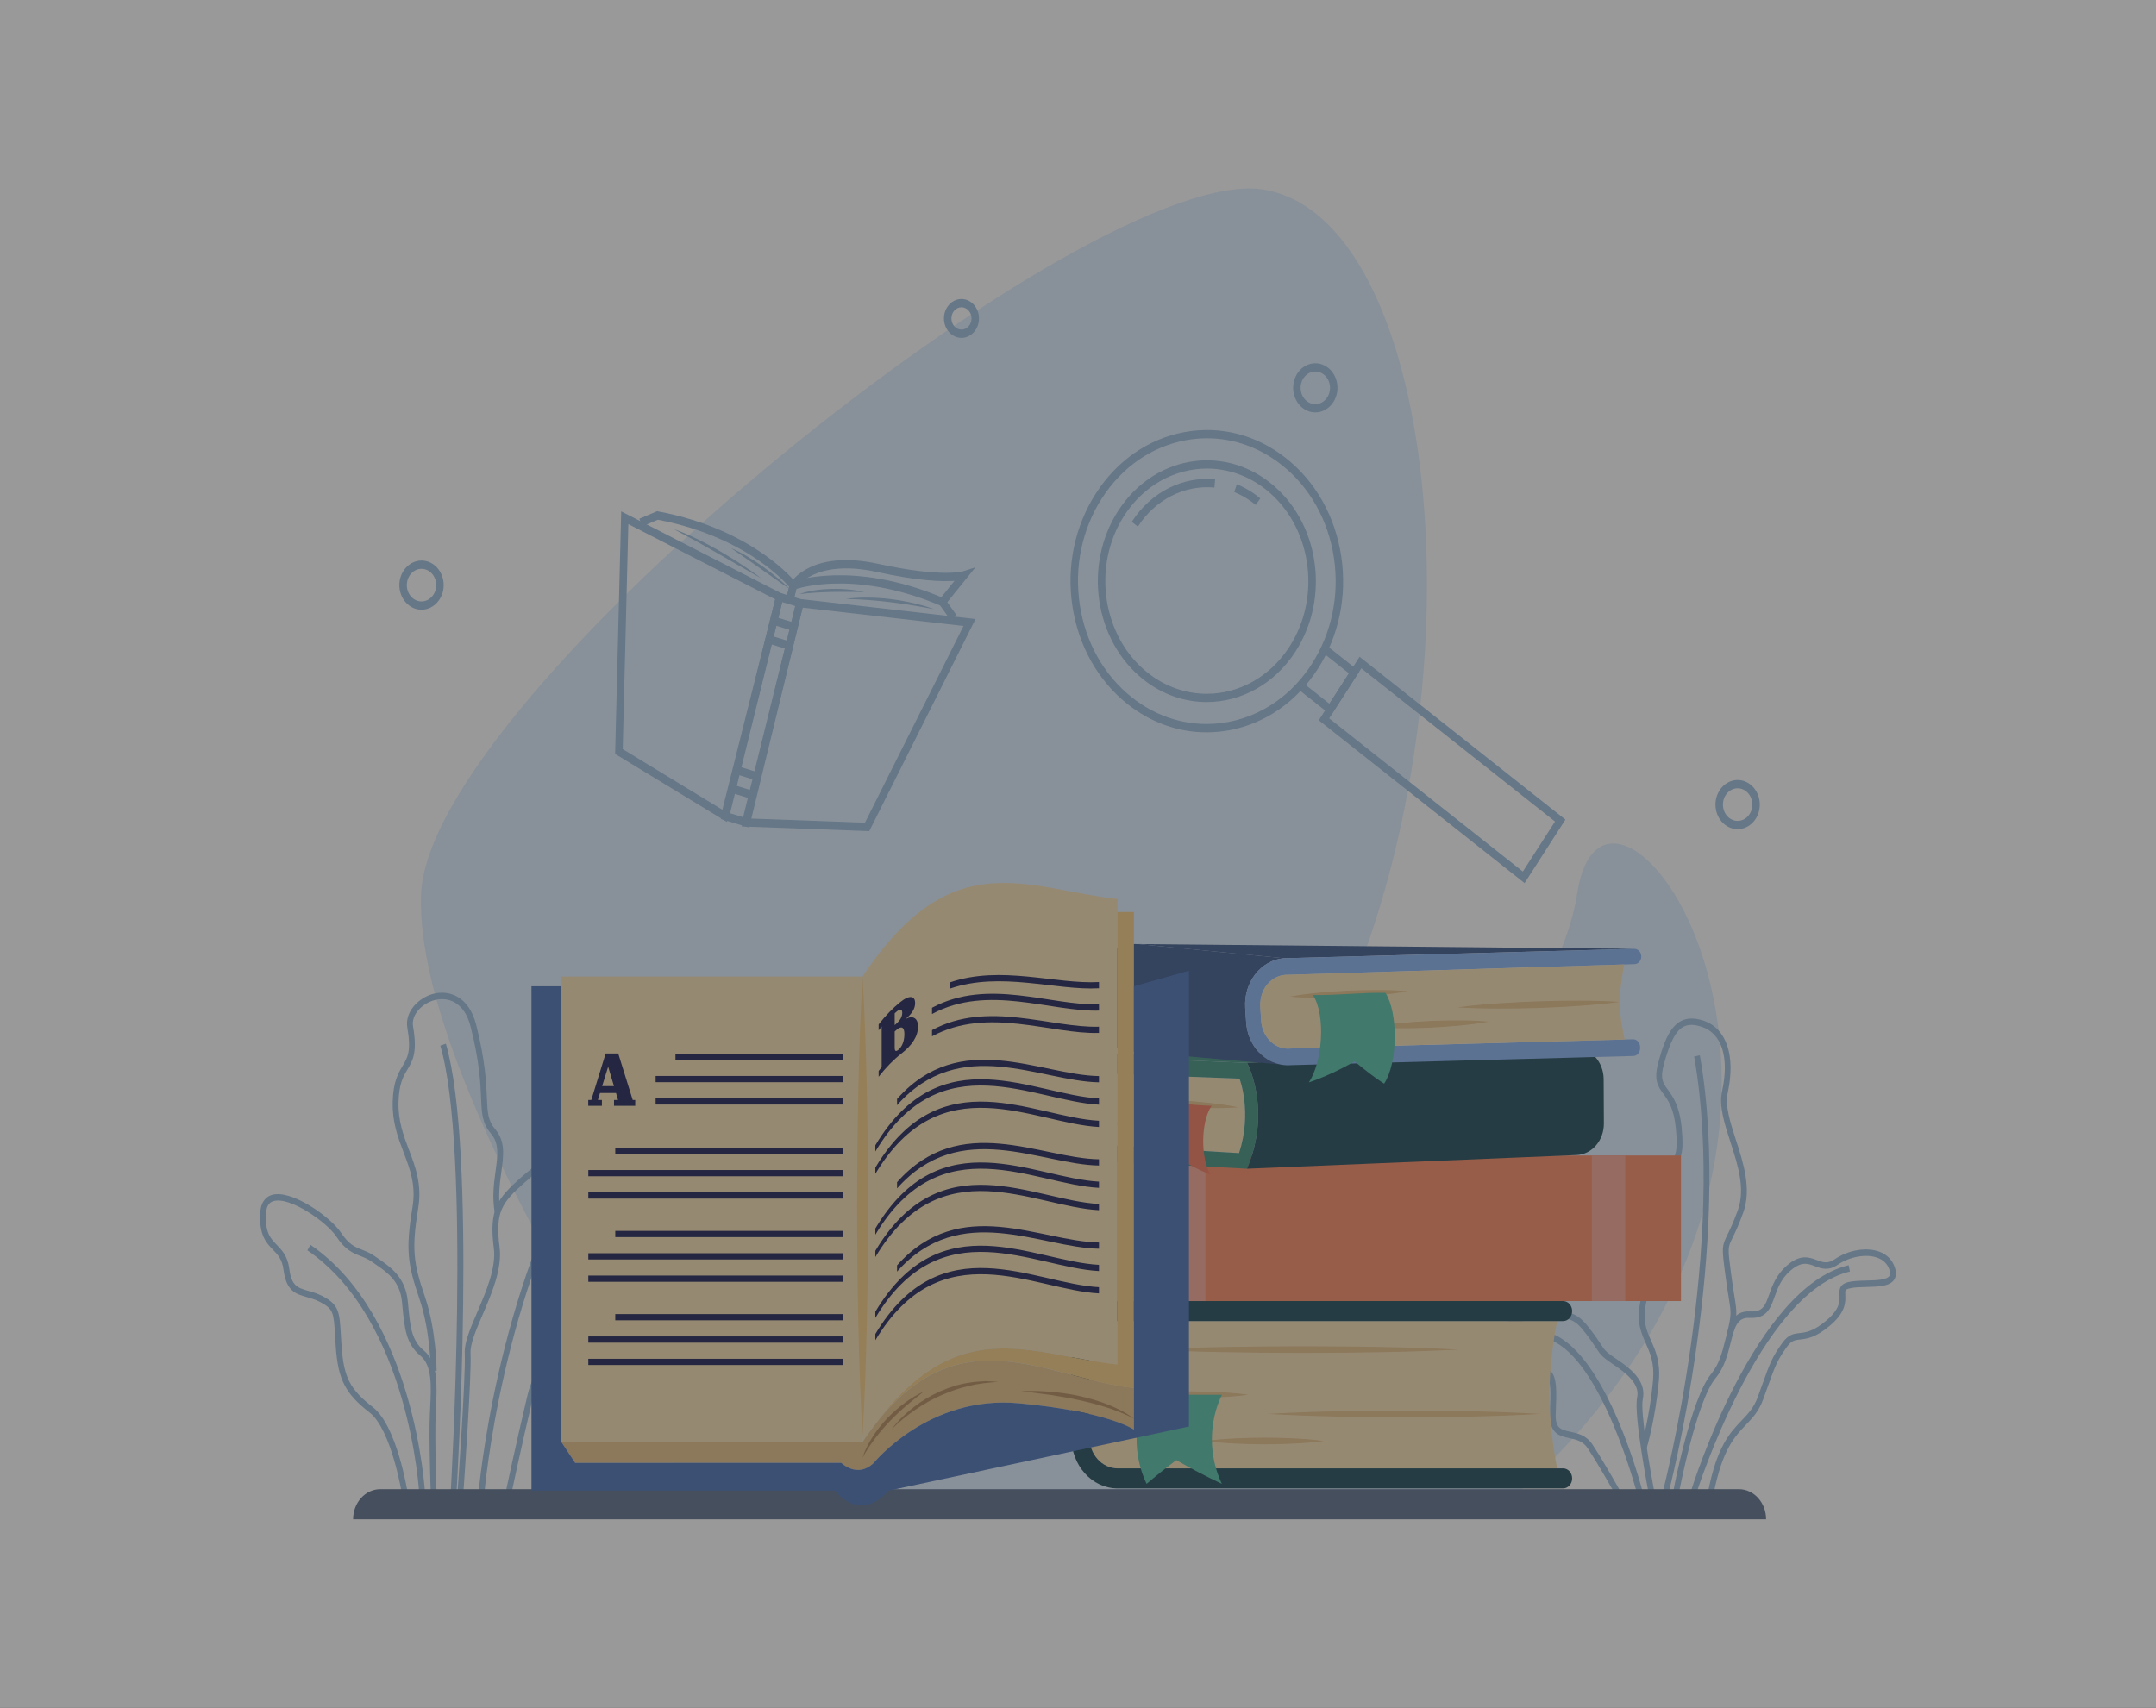 <svg width="703" height="557" viewBox="0 0 703 557" fill="none" xmlns="http://www.w3.org/2000/svg">
<rect x="0" y="0" width="703" height="557" fill="#333333" stroke="none"/>
<g opacity="0.5" clip-path="url(#clip0_10_49)">
<path d="M703 0H0V557H703V0Z" fill="white"/>
<path d="M228.399 490.28C228.399 490.28 135.287 357.681 137.266 292.035C139.242 226.389 355.985 52.467 412.091 61.847C468.196 71.227 484.337 218.716 438.991 326.137C393.646 433.558 504.322 355.976 514.313 291.182C524.303 226.387 628.064 370.523 491.254 490.28H228.399Z" fill="#DEEFFF"/>
<path d="M428.88 134.507C424.897 134.507 421.655 130.913 421.655 126.492C421.655 122.074 424.895 118.478 428.88 118.478C432.863 118.478 436.105 122.072 436.105 126.492C436.103 130.913 432.863 134.507 428.88 134.507ZM428.88 121.174C426.237 121.174 424.086 123.56 424.086 126.492C424.086 129.425 426.237 131.811 428.88 131.811C431.523 131.811 433.675 129.425 433.675 126.492C433.675 123.56 431.523 121.174 428.88 121.174Z" fill="#99BBDD"/>
<path d="M137.443 198.849C133.46 198.849 130.218 195.255 130.218 190.835C130.218 186.417 133.458 182.821 137.443 182.821C141.428 182.821 144.667 186.415 144.667 190.835C144.667 195.255 141.426 198.849 137.443 198.849ZM137.443 185.517C134.799 185.517 132.648 187.903 132.648 190.835C132.648 193.767 134.799 196.153 137.443 196.153C140.086 196.153 142.237 193.767 142.237 190.835C142.239 187.903 140.088 185.517 137.443 185.517Z" fill="#99BBDD"/>
<path d="M313.502 110.192C310.352 110.192 307.791 107.352 307.791 103.858C307.791 100.365 310.352 97.524 313.502 97.524C316.651 97.524 319.212 100.365 319.212 103.858C319.214 107.349 316.651 110.192 313.502 110.192ZM313.502 100.215C311.692 100.215 310.22 101.849 310.22 103.856C310.22 105.863 311.692 107.497 313.502 107.497C315.312 107.497 316.784 105.863 316.784 103.856C316.784 101.849 315.312 100.215 313.502 100.215Z" fill="#99BBDD"/>
<path d="M566.584 270.428C562.601 270.428 559.359 266.834 559.359 262.414C559.359 257.994 562.599 254.4 566.584 254.4C570.567 254.4 573.809 257.994 573.809 262.414C573.809 266.834 570.567 270.428 566.584 270.428ZM566.584 257.096C563.941 257.096 561.789 259.482 561.789 262.414C561.789 265.346 563.941 267.732 566.584 267.732C569.227 267.732 571.378 265.346 571.378 262.414C571.378 259.482 569.227 257.096 566.584 257.096Z" fill="#99BBDD"/>
<path d="M237.056 268.091L200.578 245.889L202.554 166.781L255.659 193.974L237.056 268.091ZM203.046 244.318L235.537 264.094L252.763 195.46L204.878 170.941L203.046 244.318Z" fill="#99BBDD"/>
<path d="M283.434 271.072L241.848 269.548L259.903 195.264L318.085 201.897L283.434 271.072ZM244.989 266.968L282.03 268.325L314.171 204.158L261.707 198.178L244.989 266.968Z" fill="#99BBDD"/>
<path d="M244.005 269.833L235.069 267.117L253.361 193.063L262.297 195.779L244.005 269.833ZM238.054 265.23L242.304 266.522L259.313 197.664L255.062 196.371L238.054 265.23Z" fill="#99BBDD"/>
<path d="M309.975 202.282L306.538 197.479C291.811 191.236 279.728 190.14 272.161 190.327C265.587 190.49 261.203 191.619 259.666 192.083L258.68 196.075L256.338 195.362L257.676 189.948L258.292 189.721C258.497 189.645 263.404 187.865 271.983 187.635C279.844 187.426 292.426 188.551 307.723 195.095L308.032 195.226L311.881 200.607L309.975 202.282Z" fill="#99BBDD"/>
<path d="M258.68 196.075L256.338 195.362L257.324 191.37C256.215 190.104 252.961 186.651 247.38 182.794C240.956 178.356 230.058 172.463 214.517 169.508L209.353 171.699L208.486 169.183L214.268 166.73L214.594 166.79C230.761 169.809 242.101 175.956 248.77 180.582C256.047 185.628 259.449 189.935 259.59 190.117L260.016 190.661L258.68 196.075Z" fill="#99BBDD"/>
<path d="M308.187 197.252L306.379 195.454L311.24 189.44C307.263 189.719 299.478 189.516 285.948 186.55C275.353 184.227 268.759 185.784 265.095 187.497C261.183 189.327 259.702 191.719 259.686 191.744L257.656 190.267C257.925 189.808 264.483 179.1 286.42 183.908C307.054 188.431 313.928 186.357 313.994 186.334L318.063 185.031L315.243 188.527L308.187 197.252Z" fill="#99BBDD"/>
<path d="M252.546 201.138L251.905 203.736L258.59 205.768L259.232 203.17L252.546 201.138Z" fill="#99BBDD"/>
<path d="M251.026 207.229L250.384 209.827L257.069 211.859L257.711 209.261L251.026 207.229Z" fill="#99BBDD"/>
<path d="M238.925 255.892L238.266 258.485L244.939 260.569L245.597 257.976L238.925 255.892Z" fill="#99BBDD"/>
<path d="M240.462 249.836L239.804 252.429L246.476 254.513L247.134 251.92L240.462 249.836Z" fill="#99BBDD"/>
<path d="M260.676 193.762C261.518 193.43 262.388 193.201 263.259 192.992C264.133 192.789 265.013 192.626 265.897 192.497C267.664 192.236 269.446 192.1 271.229 192.056L272.567 192.047C273.013 192.045 273.457 192.065 273.903 192.08C274.793 192.114 275.682 192.165 276.57 192.252C277.458 192.319 278.342 192.457 279.224 192.573C280.103 192.718 280.983 192.88 281.855 193.078C280.961 193.105 280.075 193.074 279.189 193.067L277.862 193.056C277.42 193.052 276.978 193.034 276.536 193.041C276.094 193.043 275.652 193.041 275.212 193.032C274.771 193.021 274.331 193.036 273.889 193.038C273.007 193.034 272.125 193.056 271.245 193.067C269.484 193.112 267.724 193.168 265.963 193.279C264.203 193.397 262.444 193.533 260.676 193.762Z" fill="#99BBDD"/>
<path d="M275.839 195.36C278.239 194.963 280.672 194.876 283.096 194.899C285.522 194.93 287.947 195.093 290.359 195.382C290.962 195.458 291.562 195.547 292.165 195.63L293.067 195.761L293.964 195.919L295.758 196.249C296.355 196.371 296.949 196.505 297.542 196.639C298.733 196.884 299.908 197.227 301.085 197.539C301.378 197.619 301.671 197.706 301.963 197.8L302.836 198.078C303.419 198.268 303.999 198.457 304.576 198.66C303.373 198.477 302.188 198.227 300.994 198.025L299.207 197.715C298.908 197.666 298.612 197.604 298.315 197.557L297.421 197.416C296.825 197.325 296.228 197.227 295.634 197.125L293.842 196.868L292.948 196.735L292.052 196.621C291.456 196.543 290.859 196.458 290.261 196.387C287.868 196.102 285.472 195.861 283.07 195.683C280.668 195.511 278.261 195.38 275.839 195.36Z" fill="#99BBDD"/>
<path d="M257.579 192.161C255.944 191.073 254.339 189.95 252.741 188.823L247.95 185.436L243.156 182.07L238.317 178.746C240.101 179.492 241.828 180.397 243.511 181.386C245.19 182.384 246.837 183.445 248.44 184.585C250.043 185.722 251.612 186.92 253.14 188.175C254.671 189.431 256.167 190.739 257.579 192.161Z" fill="#99BBDD"/>
<path d="M248.173 188.589C245.787 187.268 243.427 185.909 241.069 184.545L237.532 182.504L235.766 181.48L233.997 180.466C232.818 179.788 231.641 179.107 230.453 178.447C229.863 178.113 229.276 177.768 228.68 177.442C228.085 177.117 227.493 176.785 226.902 176.449C224.524 175.139 222.138 173.851 219.728 172.581C222.275 173.459 224.759 174.555 227.204 175.736C228.425 176.328 229.634 176.954 230.837 177.592C231.44 177.908 232.036 178.238 232.631 178.572L234.416 179.572C235.593 180.265 236.774 180.951 237.939 181.667C238.522 182.023 239.102 182.389 239.683 182.752C240.263 183.113 240.84 183.482 241.412 183.861C243.708 185.354 245.978 186.907 248.173 188.589Z" fill="#99BBDD"/>
<path d="M157.914 487.35L156.028 487.166C156.08 486.511 161.594 421.079 191.736 371.639L193.305 372.816C163.433 421.812 157.966 486.702 157.914 487.35Z" fill="#99BBDD"/>
<path d="M148.825 487.328L146.935 487.186C147.003 486.069 153.626 375.115 143.573 341.044L145.372 340.392C155.54 374.85 149.104 482.752 148.825 487.328Z" fill="#99BBDD"/>
<path d="M136.709 487.317C136.681 486.751 133.494 430.536 100.23 407.784L101.224 405.995C135.34 429.331 138.571 486.624 138.601 487.201L136.709 487.317Z" fill="#99BBDD"/>
<path d="M166.663 487.498L164.819 487.018C164.853 486.858 168.274 470.723 172.024 454.924C173.99 446.634 178.006 444.279 181.231 442.385C184.429 440.509 186.739 439.154 186.389 432.562C186.178 428.567 185.753 425.615 185.409 423.244C184.511 417.017 184.102 414.174 189.215 406.276C192.214 401.648 194.866 400.162 196.804 399.077C199.319 397.667 200.582 396.961 200.783 390.025C200.841 388.026 200.867 386.344 200.889 384.9C201.018 376.853 201.034 375.819 205.688 368.444C206.921 366.49 206.324 364.418 205.605 363.021C203.83 359.57 198.995 356.097 194.345 356.493C190.983 356.781 188.47 359.071 187.08 363.117C182.529 376.349 179.745 378.586 174.691 382.648C173.569 383.55 172.295 384.573 170.877 385.834C163.63 392.264 161.413 395.305 162.889 406.737C163.799 413.786 160.372 421.772 157.349 428.816C155.257 433.696 153.278 438.303 153.427 441.262C153.804 448.811 151.163 485.769 151.051 487.337L149.163 487.17C149.191 486.787 151.908 448.784 151.537 441.378C151.362 437.884 153.344 433.264 155.64 427.912C158.549 421.134 161.843 413.454 161.015 407.033C159.412 394.621 162.124 390.909 169.694 384.192C171.148 382.902 172.442 381.861 173.581 380.946C178.339 377.12 180.96 375.013 185.311 362.366C186.96 357.576 190.115 354.747 194.201 354.397C199.124 353.973 204.848 357.307 207.252 361.979C208.65 364.697 208.646 367.419 207.24 369.647C202.918 376.496 202.908 377.134 202.783 384.936C202.759 386.389 202.733 388.08 202.675 390.092C202.448 397.892 200.711 399.24 197.657 400.951C195.798 401.994 193.482 403.29 190.754 407.501C186.094 414.695 186.416 416.932 187.279 422.912C187.629 425.33 188.063 428.337 188.279 432.437C188.701 440.378 185.502 442.256 182.115 444.241C179.066 446.03 175.609 448.057 173.854 455.459C170.112 471.229 166.697 487.337 166.663 487.498Z" fill="#99BBDD"/>
<path d="M131.091 487.44C131.057 487.228 127.663 466.24 120.496 460.675C112.623 454.561 110.257 449.969 109.487 439.308C109.383 437.855 109.306 436.561 109.238 435.402C108.816 428.199 108.74 426.9 104.349 424.628C102.819 423.837 101.391 423.429 100.011 423.035C96.438 422.019 93.352 421.141 92.448 414.136C92.003 410.683 90.603 409.237 88.982 407.566C86.837 405.351 84.406 402.842 84.864 395.448C85.101 391.64 87.005 390.245 88.56 389.744C94.853 387.714 107.772 396.865 111.197 402.043C113.753 405.908 115.772 406.706 118.11 407.63C119.42 408.147 120.775 408.682 122.306 409.763C122.667 410.019 123.037 410.273 123.413 410.531C127.339 413.238 132.228 416.609 132.967 424.407L133.068 425.472C133.749 432.751 134.161 437.147 138.218 440.482C142.912 444.341 142.522 452.043 142.145 459.492L142.064 461.131C141.691 468.974 142.349 487.036 142.357 487.217L140.465 487.304C140.459 487.121 139.797 468.961 140.172 461.02L140.255 459.374C140.618 452.164 140.964 445.355 137.091 442.171C132.365 438.283 131.895 433.272 131.184 425.691L131.083 424.628C130.441 417.852 126.359 415.039 122.412 412.318C122.031 412.055 121.655 411.797 121.29 411.538C119.942 410.587 118.688 410.092 117.477 409.613C115.065 408.66 112.57 407.677 109.67 403.29C106.561 398.587 94.411 390.06 89.088 391.767C88.17 392.061 86.931 392.779 86.756 395.595C86.359 401.991 88.172 403.863 90.273 406.031C91.92 407.728 93.784 409.653 94.326 413.842C95.052 419.457 97.096 420.038 100.485 421.003C101.881 421.399 103.466 421.85 105.155 422.725C110.562 425.523 110.706 427.979 111.134 435.269C111.203 436.416 111.277 437.7 111.381 439.141C112.11 449.263 114.115 453.153 121.587 458.955C129.396 465.019 132.821 486.181 132.963 487.079L131.091 487.44Z" fill="#99BBDD"/>
<path d="M140.463 447.075C140.463 446.948 140.397 434.239 136.77 423.627C132.893 412.287 132.222 407.575 134.504 393.652C135.671 386.527 133.709 381.367 131.63 375.906C129.78 371.042 127.866 366.014 128.046 359.352C128.227 352.753 129.848 350.043 131.278 347.653C132.881 344.972 134.148 342.854 132.825 335.191C131.921 329.96 136.527 325.375 141.313 324.125C146.242 322.837 152.87 324.729 155.287 334.309C158.249 346.057 158.557 353.301 158.761 358.093C158.97 362.986 159.075 365.441 161.507 368.333C164.833 372.288 164.201 376.891 163.47 382.222C162.945 386.037 162.351 390.361 163.176 395.156L161.316 395.55C160.433 390.401 161.051 385.887 161.598 381.906C162.283 376.917 162.825 372.976 160.123 369.766C157.217 366.312 157.086 363.255 156.871 358.193C156.659 353.214 156.369 346.394 153.465 334.875C151.414 326.738 146.071 325.047 141.747 326.17C137.812 327.197 133.994 330.787 134.687 334.797C136.155 343.301 134.552 345.979 132.857 348.816C131.503 351.077 130.105 353.417 129.941 359.417C129.772 365.622 131.602 370.436 133.373 375.091C135.468 380.596 137.633 386.288 136.366 394.031C134.167 407.446 134.811 411.982 138.539 422.886C142.293 433.863 142.355 446.54 142.357 447.075H140.463Z" fill="#99BBDD"/>
<path d="M553.054 487.293L551.264 486.606C552.112 483.881 572.389 419.813 602.796 412.65L603.19 414.707C573.827 421.624 553.259 486.637 553.054 487.293Z" fill="#99BBDD"/>
<path d="M543.975 487.246L542.158 486.655C542.368 485.853 563.181 405.812 552.403 344.569L554.263 344.166C565.13 405.915 544.188 486.439 543.975 487.246Z" fill="#99BBDD"/>
<path d="M533.822 487.239C533.71 486.805 522.421 443.691 505.58 437.024C501.368 435.358 497.083 436.169 492.843 439.435L491.763 437.711C496.533 434.037 501.394 433.139 506.216 435.048C523.972 442.078 535.174 484.846 535.642 486.664L533.822 487.239Z" fill="#99BBDD"/>
<path d="M526.728 487.498C526.68 487.408 521.775 478.508 517.679 472.314C516.135 469.974 513.881 469.493 511.704 469.03C508.618 468.37 505.122 467.624 505.375 460.993L505.407 460.151C505.63 454.405 505.79 450.254 504.324 448.684C503.629 447.937 502.484 447.661 500.711 447.812C498.007 448.042 495.541 447.554 493.363 447.124C490.2 446.498 487.468 445.956 484.819 447.636C483.61 448.403 482.853 448.122 482.427 447.75C481.68 447.097 481.549 445.823 482.037 443.962C483.198 439.538 488.997 429.474 498.65 428.391C511.517 426.949 513.917 427.558 518.406 433.402C520.328 435.904 521.315 437.412 522.034 438.515C523.438 440.665 523.584 440.89 528.029 443.902C534.21 448.091 536.562 451.925 535.656 456.337C534.79 460.552 538.1 479.708 539.448 486.733L537.594 487.17C537.393 486.121 532.675 461.397 533.81 455.871C534.278 453.587 533.932 450.366 527.041 445.696C522.449 442.583 522.072 442.156 520.499 439.747C519.798 438.673 518.838 437.203 516.964 434.765C513.114 429.754 511.565 429.05 498.839 430.483C492.544 431.189 487.675 436.474 485.215 441.182C483.919 443.664 483.624 445.308 483.638 445.948C483.702 445.919 483.782 445.874 483.877 445.814C487.129 443.755 490.316 444.388 493.695 445.059C495.864 445.489 498.104 445.934 500.564 445.72C502.91 445.518 504.525 445.981 505.64 447.175C507.719 449.403 507.55 453.714 507.299 460.242L507.267 461.082C507.084 465.904 508.958 466.303 512.061 466.967C514.361 467.457 517.221 468.069 519.208 471.071C523.351 477.338 528.294 486.314 528.345 486.406L526.728 487.498Z" fill="#99BBDD"/>
<path d="M536.893 472.436L535.099 471.761C535.128 471.67 537.889 462.537 539 450.21C539.504 444.606 538.068 441.36 536.68 438.221C535.043 434.52 533.348 430.695 535.083 423.607C536.755 416.779 538.988 415.6 540.784 414.653C542.298 413.853 543.298 413.327 543.674 408.464C544.032 403.843 542.766 402.158 541.428 400.381C539.735 398.13 537.988 395.802 540.083 388.588C541.591 383.399 543.212 381.238 544.516 379.502C546.209 377.247 547.229 375.888 546.43 367.912C545.779 361.404 543.885 358.819 542.364 356.743C540.621 354.363 539.119 352.311 540.756 346.372C543.196 337.52 546.159 329.826 555.414 332.872C562.938 335.347 565.979 344.355 563.352 356.38C562.418 360.653 564.176 366.078 566.036 371.822C568.464 379.317 571.216 387.812 568.375 395.593C566.845 399.786 565.688 402.145 564.923 403.705C563.332 406.949 563.332 406.949 564.457 415.506C564.891 418.793 565.272 421.152 565.553 422.877C566.427 428.264 566.465 428.948 564.975 435.382L563.139 434.859C564.569 428.685 564.519 428.378 563.687 423.249C563.406 421.511 563.021 419.131 562.583 415.812C561.4 406.822 561.418 406.454 563.26 402.702C564.049 401.093 565.132 398.888 566.62 394.806C569.187 387.768 566.678 380.023 564.254 372.533C562.296 366.484 560.444 360.771 561.512 355.885C563.914 344.892 561.434 337.043 554.878 334.886C548.577 332.814 545.699 335.639 542.569 346.984C541.226 351.852 542.208 353.194 543.837 355.417C545.426 357.587 547.603 360.559 548.316 367.68C549.163 376.149 548.097 378.018 545.974 380.845C544.775 382.443 543.284 384.43 541.89 389.232C540.115 395.343 541.338 396.972 542.887 399.033C544.341 400.966 545.988 403.159 545.564 408.642C545.128 414.285 543.712 415.437 541.599 416.551C540.079 417.353 538.355 418.262 536.913 424.158C535.367 430.481 536.765 433.638 538.383 437.296C539.82 440.54 541.447 444.219 540.888 450.421C539.751 463.001 536.921 472.345 536.893 472.436Z" fill="#99BBDD"/>
<path d="M558.76 487.172L556.909 486.727C559.849 471.661 564.165 467.163 567.972 463.192C570.065 461.009 571.874 459.124 573.152 455.637C573.777 453.93 574.305 452.458 574.767 451.166C577.059 444.769 577.83 442.614 581.114 438.04C583.169 435.18 584.856 434.992 586.808 434.776C588.813 434.554 591.307 434.277 595.616 430.612C600 426.883 599.884 424.296 599.8 422.409C599.725 420.749 599.641 418.866 602.794 418.127C604.443 417.741 606.544 417.692 608.579 417.643C611.71 417.57 615.26 417.487 616.105 416.101C616.378 415.656 616.36 414.963 616.049 414.047C615.44 412.242 614.161 410.959 612.247 410.233C608.611 408.854 603.148 409.803 599.247 412.481C596.166 414.595 593.846 413.726 591.797 412.96C589.411 412.066 587.35 411.295 583.707 414.499C580.706 417.142 579.603 420.236 578.631 422.968C577.322 426.646 576.058 430.122 570.571 429.821C566.59 429.592 565.674 432.453 564.302 437.931C563.356 441.708 562.285 445.988 559.379 449.49C553.094 457.067 547.446 486.86 547.39 487.161L545.534 486.733C545.769 485.486 551.347 456.069 557.983 448.069C560.58 444.938 561.587 440.919 562.474 437.37C563.756 432.248 564.969 427.411 570.661 427.723C574.841 427.965 575.59 425.784 576.868 422.197C577.876 419.368 579.131 415.847 582.528 412.855C586.977 408.94 589.857 410.019 592.4 410.97C594.368 411.705 595.925 412.291 598.247 410.696C602.66 407.666 608.663 406.657 612.855 408.245C615.296 409.17 617.011 410.921 617.818 413.31C618.357 414.903 618.305 416.237 617.668 417.28C616.272 419.564 612.552 419.65 608.613 419.744C606.667 419.789 604.654 419.835 603.182 420.183C601.609 420.551 601.619 420.785 601.688 422.304C601.786 424.525 601.937 427.881 596.765 432.281C592.028 436.309 589.116 436.632 586.991 436.866C585.219 437.062 584.149 437.183 582.592 439.35C579.483 443.679 578.798 445.596 576.522 451.941C576.056 453.238 575.528 454.715 574.901 456.426C573.467 460.34 571.424 462.47 569.263 464.723C565.664 468.484 561.576 472.744 558.76 487.172Z" fill="#99BBDD"/>
<path d="M575.865 495.521H115.137C115.137 490.089 119.106 485.686 124.003 485.686H567C571.897 485.686 575.865 490.089 575.865 495.521Z" fill="#576C89"/>
<path d="M393.413 238.851C384.242 238.851 375.32 235.702 367.703 229.676C358.04 222.029 351.641 210.669 349.682 197.684C347.724 184.699 350.441 171.645 357.333 160.926C364.226 150.207 374.468 143.109 386.174 140.937C397.88 138.764 409.648 141.777 419.311 149.423C428.975 157.067 435.374 168.43 437.332 181.415C439.291 194.4 436.573 207.454 429.682 218.172C422.788 228.891 412.547 235.99 400.841 238.162C398.36 238.623 395.877 238.851 393.413 238.851ZM393.598 142.944C391.266 142.944 388.92 143.158 386.576 143.595C375.508 145.649 365.827 152.36 359.311 162.492C352.796 172.625 350.227 184.966 352.078 197.24C353.93 209.517 359.98 220.256 369.115 227.483C376.493 233.321 385.013 236.128 393.451 236.128C406.579 236.128 419.518 229.339 427.705 216.608C434.221 206.475 436.79 194.137 434.938 181.86C433.086 169.584 427.036 158.845 417.901 151.618C410.703 145.921 402.265 142.944 393.598 142.944Z" fill="#99BBDD"/>
<path d="M393.459 228.967C386.317 228.967 379.11 226.592 372.863 221.65C356.905 209.024 353.183 184.351 364.566 166.65C375.948 148.948 398.191 144.82 414.149 157.446C421.88 163.562 427 172.652 428.567 183.041C430.134 193.431 427.96 203.873 422.447 212.449C415.519 223.221 404.568 228.967 393.459 228.967ZM393.553 152.825C383.203 152.825 373 158.177 366.546 168.216C355.941 184.708 359.41 207.694 374.277 219.458C380.094 224.061 386.811 226.273 393.465 226.273C403.815 226.273 414.019 220.922 420.472 210.882C431.078 194.391 427.609 171.405 412.741 159.641C406.922 155.038 400.206 152.825 393.553 152.825Z" fill="#99BBDD"/>
<path d="M409.479 164.703C407.32 162.916 404.956 161.497 402.453 160.478L403.289 157.947C406.013 159.055 408.584 160.599 410.932 162.542L409.479 164.703Z" fill="#99BBDD"/>
<path d="M371.017 171.754L369.039 170.19C372.138 165.371 376.336 161.55 381.177 159.139C385.875 156.802 391.071 155.833 396.199 156.339L395.984 159.023C386.254 158.061 376.683 162.94 371.017 171.754Z" fill="#99BBDD"/>
<path d="M434.042 233.278L423.22 224.716L424.63 222.522L433.474 229.52L439.849 219.605L431.168 212.736L432.578 210.542L443.237 218.977L434.042 233.278Z" fill="#99BBDD"/>
<path d="M497.115 288.014L430.005 234.914L443.318 214.213L510.428 267.313L497.115 288.014ZM433.393 234.283L496.549 284.253L507.04 267.939L443.884 217.97L433.393 234.283Z" fill="#99BBDD"/>
<path d="M364.409 430.866H507.745C507.745 430.866 505.242 442.374 505.242 454.884C505.242 467.033 507.745 478.902 507.745 478.902H364.409C359.325 478.902 355.202 474.33 355.202 468.689V441.091C355.202 435.438 359.325 430.866 364.409 430.866Z" fill="#FAE0B2"/>
<path d="M509.679 424.334C511.308 424.334 512.624 425.804 512.624 427.6C512.624 428.505 512.3 429.32 511.76 429.908C511.23 430.508 510.494 430.866 509.679 430.866H507.745H364.409C359.325 430.866 355.202 435.438 355.202 441.088V468.687C355.202 474.326 359.323 478.9 364.409 478.9H507.745H509.679C511.308 478.9 512.624 480.359 512.624 482.166C512.624 483.071 512.3 483.875 511.76 484.474C511.23 485.062 510.494 485.432 509.679 485.432H364.409C356.065 485.432 349.315 477.93 349.315 468.689V441.079C349.315 431.835 356.067 424.336 364.409 424.336H509.679V424.334Z" fill="#184655"/>
<path d="M373.863 440.164C382.352 439.743 390.84 439.46 399.326 439.317C407.814 439.143 416.303 439.096 424.789 439.074C433.277 439.094 441.765 439.139 450.251 439.313C458.74 439.455 467.228 439.738 475.714 440.161C467.226 440.585 458.738 440.868 450.251 441.01C441.763 441.184 433.275 441.229 424.789 441.249C416.301 441.226 407.812 441.18 399.326 441.006C390.838 440.868 382.352 440.585 373.863 440.164Z" fill="#E5BD83"/>
<path d="M368.555 454.884C371.762 454.434 374.968 454.198 378.176 454.037C381.384 453.864 384.589 453.817 387.797 453.795C391.005 453.815 394.21 453.859 397.418 454.033C400.626 454.193 403.831 454.43 407.039 454.882C403.831 455.334 400.626 455.573 397.418 455.731C394.21 455.904 391.005 455.949 387.797 455.969C384.589 455.947 381.384 455.9 378.176 455.726C374.968 455.57 371.762 455.334 368.555 454.884Z" fill="#E5BD83"/>
<path d="M393.106 469.972C396.313 469.522 399.519 469.286 402.727 469.125C405.934 468.952 409.14 468.905 412.348 468.885C415.555 468.905 418.761 468.949 421.969 469.123C425.176 469.284 428.382 469.52 431.59 469.972C428.382 470.424 425.176 470.663 421.969 470.821C418.761 470.995 415.555 471.042 412.348 471.059C409.14 471.037 405.934 470.99 402.727 470.816C399.519 470.658 396.313 470.424 393.106 469.972Z" fill="#E5BD83"/>
<path d="M413.356 461.14C420.768 460.719 428.179 460.436 435.589 460.294C443 460.12 450.412 460.073 457.822 460.053C465.233 460.073 472.645 460.118 480.055 460.291C487.466 460.434 494.878 460.717 502.287 461.14C494.876 461.564 487.464 461.847 480.055 461.989C472.643 462.163 465.231 462.207 457.822 462.228C450.41 462.205 442.998 462.158 435.589 461.987C428.177 461.844 420.766 461.561 413.356 461.14Z" fill="#E5BD83"/>
<path d="M398.414 483.957C394.074 474.865 394.074 463.977 398.414 454.884C390.231 454.884 382.046 454.884 373.863 454.884C369.523 463.977 369.523 474.865 373.863 483.957C376.774 481.482 380.006 478.875 383.559 476.206C388.189 478.875 393.142 481.482 398.414 483.957Z" fill="#50BFA5"/>
<path d="M548.109 376.86H363.977V424.334H548.109V376.86Z" fill="#FE875E"/>
<path d="M393.037 376.86H382.141V424.334H393.037V376.86Z" fill="#F7A491"/>
<path d="M519.048 424.335H529.944V376.861H519.048V424.335Z" fill="#F7A491"/>
<path d="M363.977 396.733C363.977 396.733 350.044 404.186 347.804 424.334L353.776 418.813L355.891 424.334C355.891 424.334 357.259 407.22 363.977 400.597V396.733Z" fill="#EFEFEF"/>
<path d="M404.173 351.801C404.173 351.801 408.403 362.698 404.016 376.08L387.361 375.068L345.589 372.542V372.531C345.589 372.531 346.854 367.25 346.854 361.067C346.854 355.384 345.589 349.593 345.589 349.593V349.582L386.762 351.139L404.173 351.801Z" fill="#FAE0B2"/>
<path d="M344.713 372.486L345.587 372.539L387.359 375.066L404.014 376.077C408.401 362.698 404.171 351.799 404.171 351.799L386.758 351.135L345.585 349.578L344.592 349.544C343.267 349.491 342.226 348.292 342.226 346.822C342.226 345.331 343.325 344.11 344.661 344.11C344.701 344.11 344.729 344.11 344.769 344.11L406.613 346.648C406.613 346.648 414.78 361.694 406.613 381.171L344.476 377.927C343.14 377.851 342.1 376.599 342.14 375.106C342.188 373.636 343.289 372.481 344.605 372.481C344.645 372.486 344.675 372.486 344.713 372.486Z" fill="#3C8F7C"/>
<path d="M344.771 344.115L514.246 341.742L513.313 341.784L406.615 346.652L344.771 344.115Z" fill="#3C8F7C"/>
<path d="M408.684 346.556L513.313 341.784C518.525 341.554 522.871 346.171 522.901 351.964L522.97 366.421C523 371.951 519.073 376.503 514.098 376.71L406.615 381.173C414.782 361.696 406.615 346.65 406.615 346.65L408.684 346.556Z" fill="#184655"/>
<path d="M403.861 361.137C400.632 361.388 397.414 361.426 394.198 361.388C390.982 361.364 387.773 361.212 384.565 361.036C381.359 360.82 378.154 360.575 374.956 360.205C371.756 359.849 368.561 359.414 365.377 358.764C368.607 358.51 371.827 358.47 375.04 358.507C378.256 358.532 381.466 358.683 384.674 358.862C387.879 359.08 391.085 359.325 394.283 359.695C397.482 360.056 400.678 360.49 403.861 361.137Z" fill="#E5BD83"/>
<path d="M369.732 366.845C366.157 367.101 362.607 366.952 359.062 366.709C355.521 366.424 351.984 366.04 348.473 365.249C352.048 364.991 355.597 365.138 359.143 365.385C362.686 365.675 366.221 366.056 369.732 366.845Z" fill="#E5BD83"/>
<path d="M375.462 382.463C372.2 377.134 372.532 364.479 376.067 359.367C382.476 359.575 388.651 360.45 395.062 360.658C391.525 365.766 391.432 377.751 394.694 383.082C390.703 381.5 386.837 379.457 383.233 377.156C380.425 379.25 377.883 381.088 375.462 382.463Z" fill="#F47458"/>
<path d="M415.644 312.221L418.673 312.519C411.136 313.128 405.476 320.386 406.025 328.748L406.328 333.38C406.786 340.356 411.436 345.886 417.349 347.156L368.659 342.903C360.543 342.043 354.621 334.011 355.445 325.018L355.674 322.53C356.487 313.658 363.559 307.163 371.57 307.943H371.58L415.644 312.221Z" fill="#355389"/>
<path d="M532.862 309.451L418.675 312.521L415.644 312.221L371.578 307.943H371.568L371.039 307.892L532.862 309.451Z" fill="#355389"/>
<path d="M529.586 314.56L418.926 317.958C416.429 318.19 414.173 319.569 412.643 321.821C411.321 323.782 410.779 326.255 410.944 328.708L411.231 332.981C411.558 337.963 415.334 341.931 419.83 342.005C420.085 342.009 420.35 341.991 420.605 341.973L420.723 341.965L529.767 339.041L532.476 338.966C533.754 338.932 534.798 340.091 534.78 341.508L534.774 341.953C534.756 343.292 533.79 344.377 532.583 344.411L420.966 347.403C419.729 347.503 418.512 347.419 417.347 347.16C411.434 345.89 406.786 340.36 406.326 333.385L406.023 328.753C405.474 320.393 411.134 313.134 418.671 312.524L532.86 309.454C534.137 309.42 535.182 310.57 535.164 311.996C535.146 313.335 534.19 314.42 532.982 314.453L529.586 314.56Z" fill="#86B1F2"/>
<path d="M529.769 339.039L420.725 341.962L420.607 341.971C420.352 341.989 420.087 342.007 419.832 342.002C415.336 341.931 411.56 337.961 411.233 332.979L410.946 328.706C410.781 326.253 411.323 323.78 412.645 321.819C414.175 319.569 416.431 318.19 418.928 317.956L529.588 314.558C529.546 314.774 528.156 322.08 528.094 326.772C528.031 331.444 529.769 339.039 529.769 339.039Z" fill="#FAE0B2"/>
<path d="M420.529 325.047C423.722 324.45 426.922 324.069 430.126 323.764C433.329 323.443 436.537 323.252 439.745 323.084C442.954 322.958 446.166 322.857 449.382 322.884C452.597 322.897 455.815 322.989 459.041 323.294C455.847 323.893 452.648 324.276 449.444 324.582C446.24 324.9 443.033 325.094 439.825 325.259C436.615 325.384 433.404 325.484 430.188 325.455C426.972 325.442 423.754 325.353 420.529 325.047Z" fill="#E5BD83"/>
<path d="M446.939 334.96C450.133 334.363 453.333 333.982 456.536 333.676C459.74 333.358 462.948 333.164 466.155 332.997C469.365 332.87 472.577 332.77 475.792 332.796C479.008 332.81 482.226 332.901 485.452 333.206C482.26 333.806 479.058 334.189 475.855 334.494C472.651 334.813 469.443 335.007 466.236 335.171C463.026 335.296 459.814 335.396 456.599 335.367C453.383 335.354 450.165 335.265 446.939 334.96Z" fill="#E5BD83"/>
<path d="M451.316 353.432C455.741 346.839 456.004 330.542 451.754 323.809C443.571 323.677 436.302 324.649 428.119 324.517C432.371 331.248 431.194 346.445 426.767 353.038C431.933 351.266 436.967 348.9 441.675 346.189C445.15 349.032 448.299 351.532 451.316 353.432Z" fill="#50BFA5"/>
<path d="M475.208 328.543C479.603 327.946 484.003 327.563 488.406 327.253C492.809 326.932 497.214 326.738 501.621 326.569C506.027 326.44 510.436 326.34 514.849 326.364C519.26 326.375 523.675 326.464 528.094 326.77C523.699 327.371 519.298 327.754 514.895 328.062C510.492 328.383 506.088 328.577 501.681 328.744C497.274 328.871 492.865 328.971 488.452 328.944C484.042 328.935 479.629 328.846 475.208 328.543Z" fill="#E5BD83"/>
<path d="M281.252 318.497C281.252 369.108 281.252 419.72 281.252 470.331H183.069V321.665V318.497H281.252Z" fill="#FAE0B2"/>
<path d="M364.359 297.442C364.359 346.637 364.359 395.831 364.359 445.025C335.52 441.951 311.248 426.711 282.542 468.433C282.108 469.047 281.686 469.689 281.252 470.331C281.252 419.72 281.252 369.108 281.252 318.497C310.525 274.423 335.086 290.077 364.359 293.191C364.359 294.608 364.359 296.025 364.359 297.442Z" fill="#FAE0B2"/>
<path d="M369.734 452.698V466.267C369.734 466.267 361.503 460.385 332.17 457.671C302.836 454.958 284.916 477.108 284.916 477.108C279.517 482.308 274.323 477.108 274.323 477.108H187.552L183.069 470.331H281.252C281.686 469.676 282.12 469.047 282.542 468.433C311.405 426.938 340.895 449.637 369.734 452.698Z" fill="#E5BD83"/>
<path d="M282.542 468.433C311.248 426.711 335.52 441.951 364.359 445.025C364.359 395.831 364.359 346.637 364.359 297.442H369.734C369.734 305.437 369.734 313.524 369.734 321.665C369.734 365.044 369.734 410.095 369.734 452.698C340.895 449.637 311.405 426.938 282.542 468.433Z" fill="#F7CC7F"/>
<path d="M387.678 465.251V316.585L369.734 321.665C369.734 365.044 369.734 410.095 369.734 452.698V466.267C369.734 466.267 361.503 460.385 332.17 457.671C302.836 454.958 284.916 477.108 284.916 477.108C279.517 482.309 274.323 477.108 274.323 477.108H187.552L183.069 470.331V321.665H173.296V486.145H272.286C272.286 486.145 280.023 496.987 289.809 486.145L387.678 465.251Z" fill="#466EB6"/>
<path d="M290.821 466.06C292.85 463.29 295.332 460.949 297.976 458.897C300.615 456.827 303.493 455.12 306.502 453.795C309.513 452.482 312.642 451.446 315.854 450.985C317.447 450.673 319.064 450.595 320.672 450.493C321.476 450.424 322.283 450.502 323.087 450.531C323.89 450.562 324.692 450.611 325.491 450.671C322.289 450.954 319.116 451.206 316.019 451.997C312.911 452.683 309.88 453.728 306.952 455.033C304.003 456.297 301.189 457.925 298.482 459.752C297.124 460.664 295.814 461.659 294.535 462.709C293.245 463.745 292.012 464.866 290.821 466.06Z" fill="#B28856"/>
<path d="M369.734 462.702C368.316 461.916 366.862 461.241 365.371 460.67C363.901 460.051 362.399 459.529 360.892 459.035C357.869 458.079 354.81 457.277 351.723 456.615C348.646 455.898 345.525 455.441 342.405 454.929C339.28 454.461 336.138 454.129 332.985 453.721C334.57 453.654 336.155 453.665 337.745 453.643C339.328 453.728 340.917 453.786 342.502 453.906C345.669 454.182 348.833 454.608 351.956 455.305C355.075 456.007 358.177 456.856 361.177 458.061C364.16 459.275 367.133 460.659 369.734 462.702Z" fill="#B28856"/>
<path d="M281.248 475.411C282.024 472.9 283.255 470.574 284.657 468.419C286.059 466.254 287.688 464.28 289.419 462.435C291.197 460.646 293.059 458.955 295.071 457.511C296.047 456.742 297.116 456.13 298.14 455.452C299.205 454.848 300.275 454.258 301.362 453.719C299.414 455.252 297.479 456.753 295.62 458.358C294.698 459.173 293.758 459.953 292.88 460.822C291.962 461.635 291.114 462.537 290.243 463.406C288.535 465.191 286.914 467.071 285.396 469.056C283.902 471.062 282.445 473.125 281.248 475.411Z" fill="#B28856"/>
<path d="M197.483 343.591H201.584L206.312 358.761H207.126V360.671H200.208V358.761H201.518L200.857 356.484H195.633L194.94 358.761H196.26V360.671H191.807V358.761H192.797L197.483 343.591ZM198.298 347.913L196.34 354.232H200.188L198.298 347.913Z" fill="#171C51"/>
<path d="M274.933 343.635H220.244V345.669H274.933V343.635Z" fill="#171C51"/>
<path d="M274.935 350.921H213.778V352.955H274.935V350.921Z" fill="#171C51"/>
<path d="M274.935 358.207H213.778V360.241H274.935V358.207Z" fill="#171C51"/>
<path d="M274.933 374.311H200.618V376.345H274.933V374.311Z" fill="#171C51"/>
<path d="M274.935 381.598H191.831V383.633H274.935V381.598Z" fill="#171C51"/>
<path d="M274.935 388.884H191.831V390.918H274.935V388.884Z" fill="#171C51"/>
<path d="M274.933 401.445H200.618V403.48H274.933V401.445Z" fill="#171C51"/>
<path d="M274.935 408.733H191.831V410.767H274.935V408.733Z" fill="#171C51"/>
<path d="M274.935 416.019H191.831V418.053H274.935V416.019Z" fill="#171C51"/>
<path d="M274.933 428.583H200.618V430.617H274.933V428.583Z" fill="#171C51"/>
<path d="M274.935 435.87H191.831V437.904H274.935V435.87Z" fill="#171C51"/>
<path d="M274.935 443.156H191.831V445.19H274.935V443.156Z" fill="#171C51"/>
<path d="M286.491 351.191C286.491 350.554 286.491 349.919 286.491 349.281C286.818 348.862 287.147 348.455 287.479 348.054C287.479 343.642 287.479 339.229 287.479 334.817C287.147 335.216 286.82 335.626 286.491 336.045C286.491 335.399 286.491 334.753 286.491 334.111C288.766 331.203 291.13 328.768 293.567 326.814C295.141 325.555 296.349 325.087 297.164 325.199C297.98 325.317 298.391 326.001 298.391 327.182C298.391 328.098 298.12 328.971 297.582 329.838C297.046 330.707 296.268 331.522 295.264 332.377C296.501 331.669 297.494 331.609 298.227 332.074C298.962 332.545 299.329 333.474 299.329 334.802C299.329 336.455 298.833 337.99 297.857 339.512C296.881 341.038 295.555 342.337 293.916 343.616C291.357 345.616 288.875 348.145 286.491 351.191ZM291.727 334.343C291.932 334.158 292.135 333.973 292.34 333.792C292.922 333.275 293.378 332.741 293.703 332.144C294.025 331.551 294.189 330.949 294.189 330.337C294.189 329.708 294.025 329.356 293.703 329.292C293.38 329.227 292.902 329.452 292.277 330.002C292.092 330.163 291.91 330.332 291.727 330.497C291.729 331.78 291.729 333.061 291.727 334.343ZM291.727 336.424C291.727 338.152 291.727 339.886 291.727 341.615C291.725 342.241 291.825 342.613 292.022 342.729C292.219 342.847 292.53 342.713 292.956 342.359C293.557 341.858 294.033 341.169 294.374 340.28C294.716 339.391 294.888 338.38 294.888 337.235C294.888 336.134 294.665 335.45 294.222 335.205C293.776 334.962 293.141 335.171 292.319 335.893C292.121 336.067 291.924 336.243 291.727 336.424Z" fill="#171C51"/>
<path d="M358.343 322.323C344.221 323.113 326.399 316.724 309.748 322.434C309.748 321.757 309.748 321.079 309.748 320.4C326.399 314.694 344.223 321.077 358.343 320.288C358.343 320.966 358.343 321.643 358.343 322.323Z" fill="#171C51"/>
<path d="M358.343 329.608C342.554 330.069 322.133 320.87 303.899 330.713C303.899 330.036 303.899 329.359 303.899 328.679C322.135 318.836 342.554 328.035 358.343 327.574C358.343 328.253 358.343 328.931 358.343 329.608Z" fill="#171C51"/>
<path d="M358.343 336.894C342.554 337.355 322.133 328.158 303.899 337.999C303.899 337.321 303.899 336.642 303.899 335.965C322.135 326.124 342.554 335.321 358.343 334.859C358.343 335.539 358.343 336.219 358.343 336.894Z" fill="#171C51"/>
<path d="M358.343 352.998C339.155 352.681 313.13 337.217 292.498 360.457C292.498 359.777 292.498 359.105 292.498 358.423C313.132 335.185 339.155 350.649 358.343 350.963C358.343 351.641 358.343 352.32 358.343 352.998Z" fill="#171C51"/>
<path d="M358.343 360.285C336.886 359.149 306.884 339.766 285.424 375.556C285.424 374.879 285.424 374.202 285.424 373.522C306.882 337.731 336.886 357.117 358.343 358.251C358.343 358.929 358.343 359.608 358.343 360.285Z" fill="#171C51"/>
<path d="M358.343 367.571C336.886 366.437 306.884 347.051 285.424 382.842C285.424 382.162 285.424 381.487 285.424 380.808C306.882 345.017 336.886 364.403 358.343 365.537C358.343 366.214 358.343 366.894 358.343 367.571Z" fill="#171C51"/>
<path d="M358.343 380.132C339.155 379.821 313.13 364.349 292.498 387.592C292.498 386.914 292.498 386.237 292.498 385.558C313.132 362.32 339.155 377.784 358.343 378.098C358.343 378.778 358.343 379.455 358.343 380.132Z" fill="#171C51"/>
<path d="M358.343 387.418C336.886 386.284 306.884 366.898 285.424 402.689C285.424 402.011 285.424 401.334 285.424 400.655C306.882 364.864 336.886 384.25 358.343 385.384C358.343 386.066 358.343 386.741 358.343 387.418Z" fill="#171C51"/>
<path d="M358.343 394.706C336.886 393.572 306.884 374.186 285.424 409.977C285.424 409.299 285.424 408.62 285.424 407.942C306.882 372.152 336.886 391.54 358.343 392.672C358.343 393.349 358.343 394.028 358.343 394.706Z" fill="#171C51"/>
<path d="M358.343 407.269C339.155 406.958 313.13 391.491 292.498 414.729C292.498 414.052 292.498 413.374 292.498 412.695C313.132 389.454 339.155 404.921 358.343 405.235C358.343 405.917 358.343 406.592 358.343 407.269Z" fill="#171C51"/>
<path d="M358.343 414.557C336.886 413.423 306.884 394.037 285.424 429.828C285.424 429.148 285.424 428.473 285.424 427.794C306.882 392.003 336.886 411.391 358.343 412.523C358.343 413.2 358.343 413.878 358.343 414.557Z" fill="#171C51"/>
<path d="M358.343 421.841C336.886 420.707 306.884 401.321 285.424 437.111C285.424 436.434 285.424 435.754 285.424 435.077C306.882 399.289 336.886 418.675 358.343 419.806C358.343 420.486 358.343 421.163 358.343 421.841Z" fill="#171C51"/>
<path d="M281.252 318.497C281.999 330.992 282.391 343.486 282.658 355.981C282.825 362.228 282.861 368.476 282.96 374.723L283.06 393.465L282.966 412.207C282.865 418.454 282.833 424.701 282.664 430.949C282.399 443.443 282.005 455.938 281.254 468.433C280.501 455.938 280.109 443.443 279.844 430.949C279.676 424.701 279.643 418.454 279.543 412.207L279.449 393.465L279.549 374.723C279.647 368.476 279.684 362.228 279.85 355.981C280.111 343.486 280.503 330.992 281.252 318.497Z" fill="#F7CC7F"/>
</g>
<defs>
<clipPath id="clip0_10_49">
<rect width="703" height="557" fill="white"/>
</clipPath>
</defs>
</svg>

